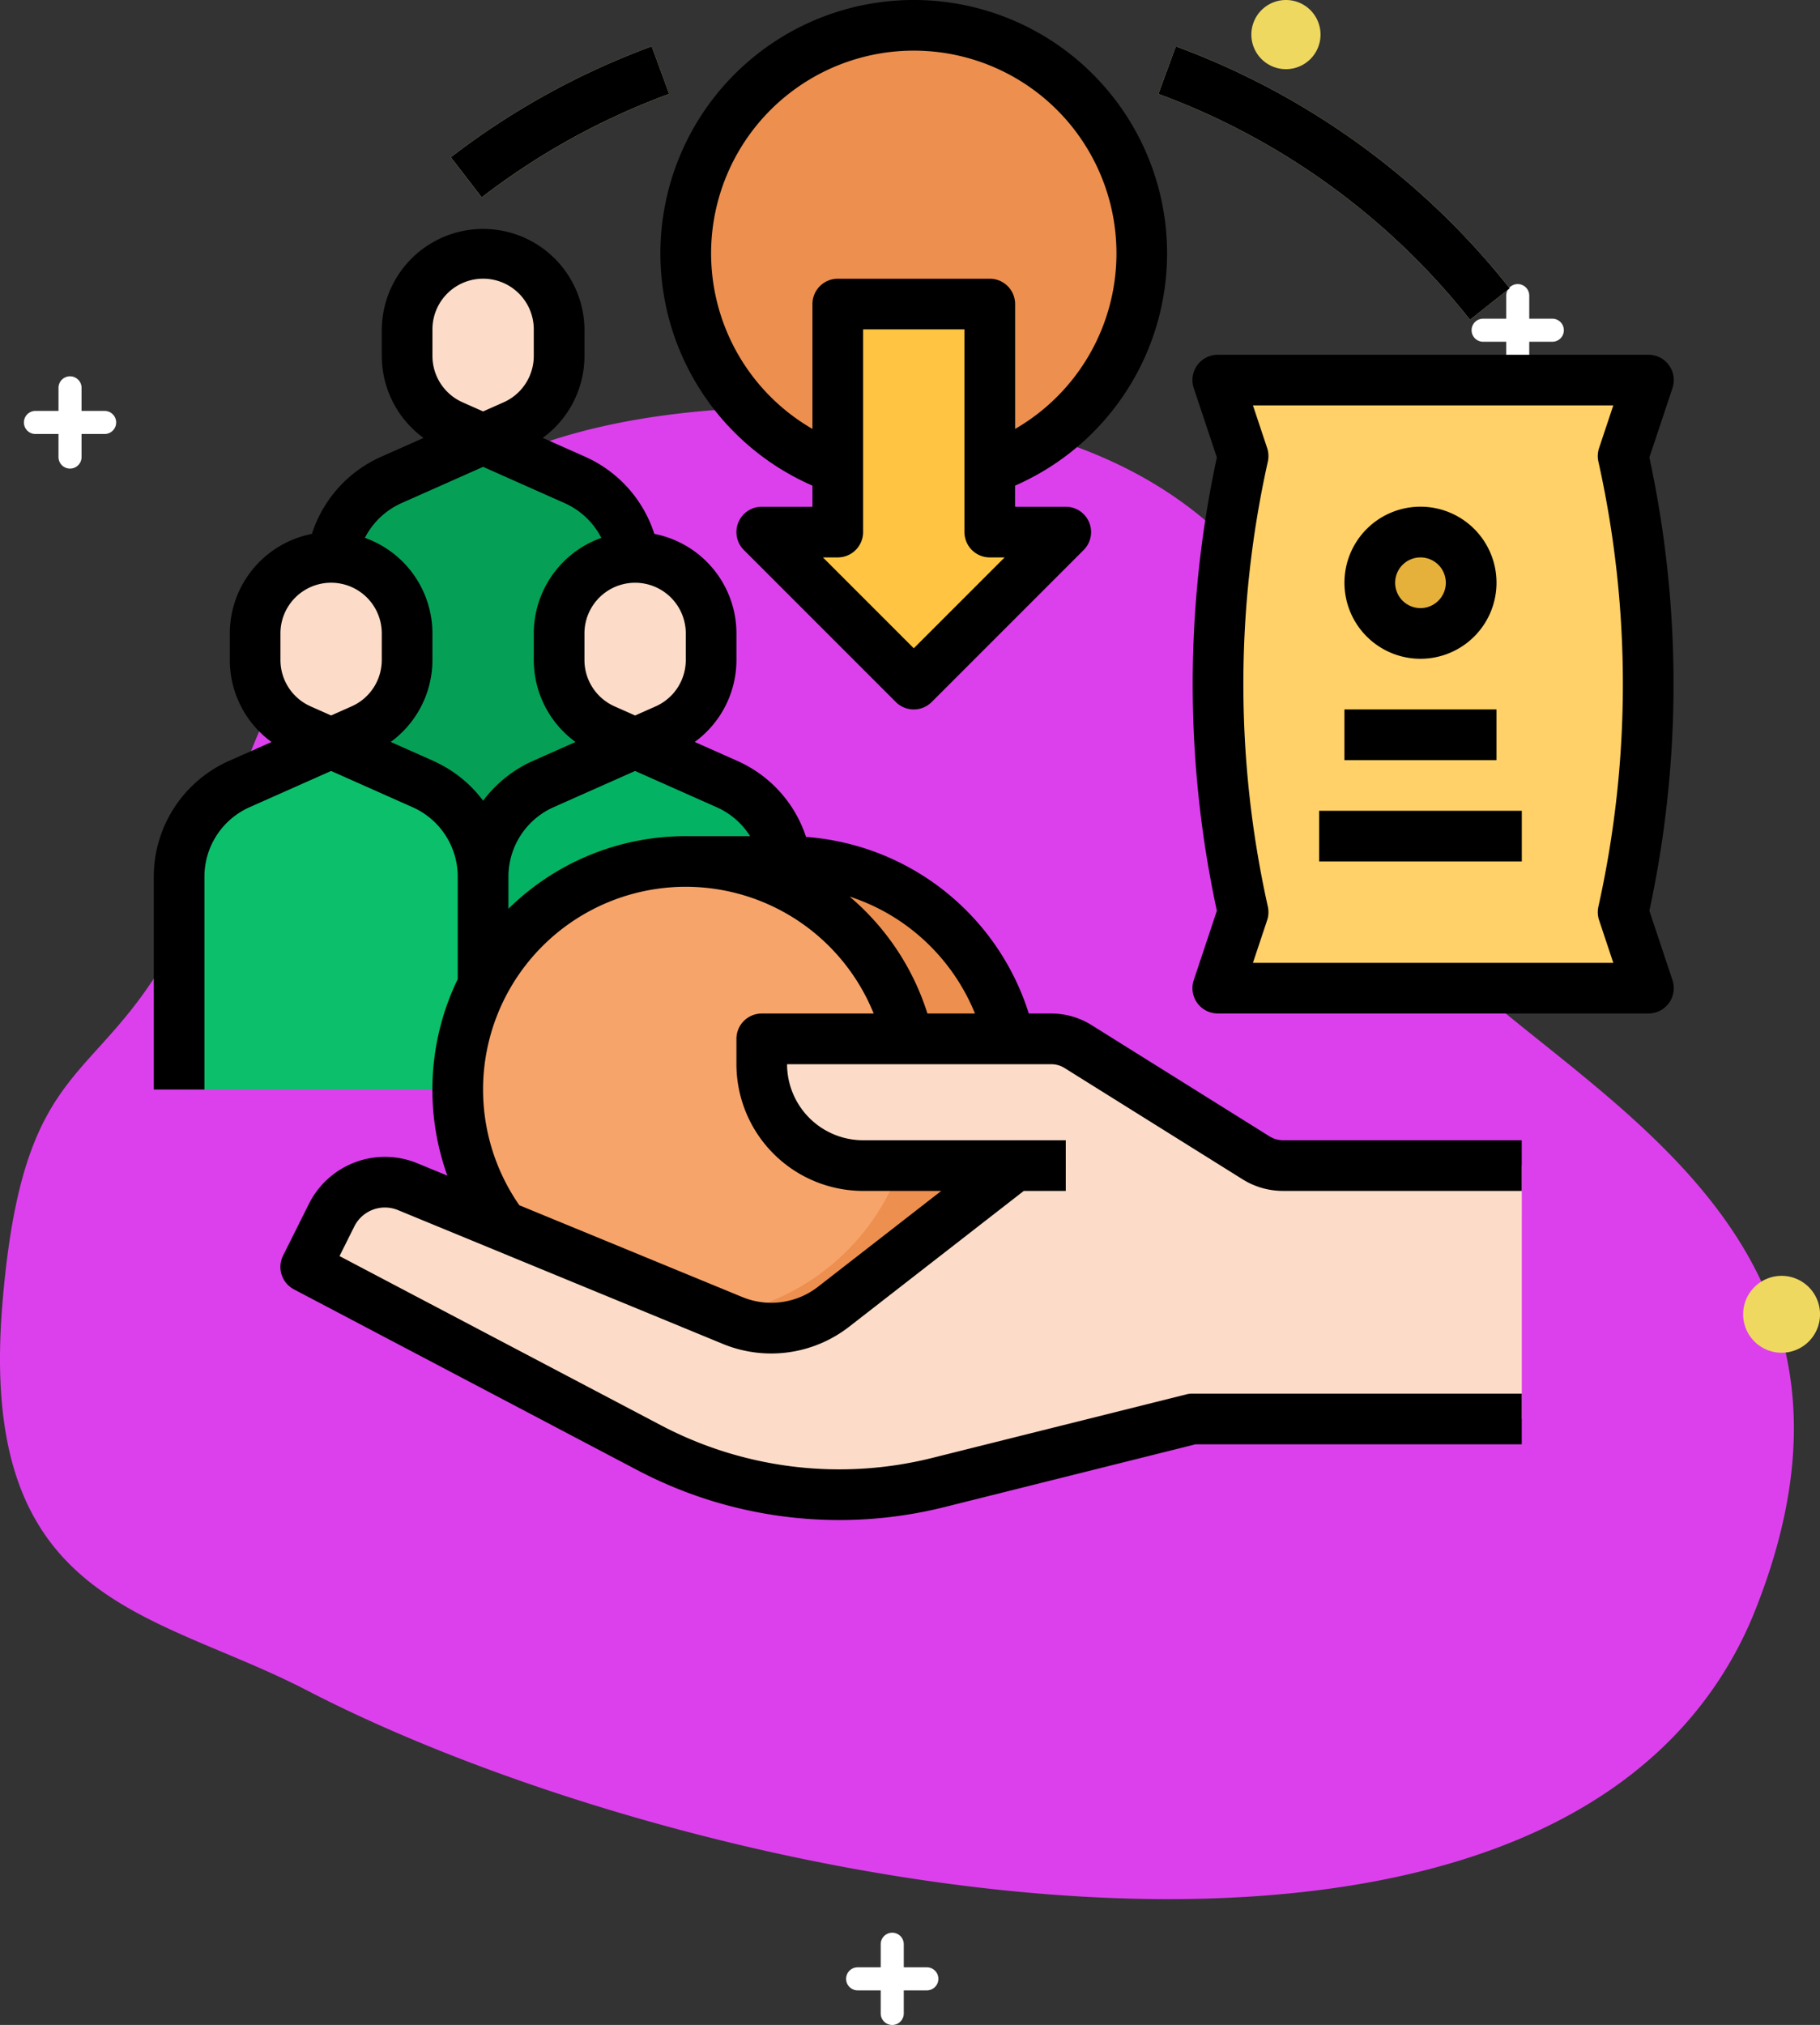 <svg xmlns="http://www.w3.org/2000/svg" width="213.058" height="237" viewBox="0 0 213.058 237">
  <rect x="0" y="0" width="213.058" height="237" fill="#333333" stroke="none"/>
  <g id="Grupo_1072979" data-name="Grupo 1072979" transform="translate(-853.155 -6218)">
    <g id="Grupo_83100" data-name="Grupo 83100" transform="translate(838.49 6104.783)">
      <path id="Trazado_116014" data-name="Trazado 116014" d="M209.834,253.524c-13.443-13.652-31.578-22.767-34.417-35.216-5.391-23.636-14.513-50.174-60.541-51.833s-62.614,14.513-73.948,48.792-23.083,20.871-25.985,56.117,17.495,35.79,35.661,45.2c41.077,21.273,125.613,39.289,159.23,6.157A45.038,45.038,0,0,0,220.2,307.047C230.21,281.728,221.915,265.794,209.834,253.524Z" transform="translate(0 -5.523)" fill="#dc40ed"/>
      <g id="Grupo_83095" data-name="Grupo 83095" transform="translate(17.468 125.217)">
        <g id="Grupo_83093" data-name="Grupo 83093" transform="translate(0 32.046)">
          <path id="Trazado_116015" data-name="Trazado 116015" d="M36.445,173.673h-2.7v-2.7a1.349,1.349,0,0,0-2.7,0v2.7h-2.7a1.349,1.349,0,1,0,0,2.7h2.7v2.7a1.349,1.349,0,0,0,2.7,0v-2.7h2.7a1.349,1.349,0,1,0,0-2.7" transform="translate(-27 -169.625)" fill="#fff"/>
          <path id="Trazado_116016" data-name="Trazado 116016" d="M205.945,180.173h-2.7v-2.7a1.349,1.349,0,1,0-2.7,0v2.7h-2.7a1.349,1.349,0,1,0,0,2.7h2.7v2.7a1.349,1.349,0,0,0,2.7,0v-2.7h2.7a1.349,1.349,0,0,0,0-2.7" transform="translate(-27.026 -186.92)" fill="#fff"/>
          <path id="Trazado_116017" data-name="Trazado 116017" d="M143.445,376.173h-2.7v-2.7a1.349,1.349,0,0,0-2.7,0v2.7h-2.7a1.349,1.349,0,1,0,0,2.7h2.7v2.7a1.349,1.349,0,0,0,2.7,0v-2.7h2.7a1.349,1.349,0,1,0,0-2.7" transform="translate(-37.748 -189.966)" fill="#fff"/>
        </g>
        <g id="Grupo_83094" data-name="Grupo 83094" transform="translate(143.688 -12)">
          <path id="Trazado_116018" data-name="Trazado 116018" d="M168.548,134a4.048,4.048,0,1,0,4.048,4.048A4.048,4.048,0,0,0,168.548,134" transform="translate(-164.5 -134)" fill="#efd860"/>
          <path id="Trazado_116019" data-name="Trazado 116019" d="M233,300a4.5,4.5,0,1,0,4.5,4.5A4.5,4.5,0,0,0,233,300" transform="translate(-170.929 -150.675)" fill="#efd860"/>
        </g>
      </g>
    </g>
    <g id="Grupo_1072664" data-name="Grupo 1072664">
      <g id="_FILLED_OUTLINE" data-name="/ FILLED_OUTLINE" transform="translate(855.156 6201.988)">
        <circle id="Elipse_9714" data-name="Elipse 9714" cx="26.691" cy="26.691" r="26.691" transform="translate(78.279 18.973)" fill="#ed8f4f"/>
        <path id="Trazado_818843" data-name="Trazado 818843" d="M100.543,159.444l-10.749-4.778-10.749,4.778A11.863,11.863,0,0,0,72,170.284v39.742h35.588V170.284a11.863,11.863,0,0,0-7.045-10.84Z" transform="translate(-35.24 -87.254)" fill="#05a056"/>
        <path id="Trazado_818844" data-name="Trazado 818844" d="M65.794,204.012V200.9A8.9,8.9,0,1,0,48,200.9v3.115a8.9,8.9,0,0,0,5.284,8.13l3.613,1.606,3.613-1.606a8.9,8.9,0,0,0,5.284-8.13Z" transform="translate(-20.137 -110.748)" fill="#fcdcc8"/>
        <path id="Trazado_818845" data-name="Trazado 818845" d="M52.543,255.444l-10.749-4.778-10.749,4.778A11.863,11.863,0,0,0,24,266.284V291.2H59.588V266.284a11.863,11.863,0,0,0-7.045-10.84Z" transform="translate(-5.034 -147.666)" fill="#0cbf6a"/>
        <path id="Trazado_818846" data-name="Trazado 818846" d="M113.794,108.012V104.9A8.9,8.9,0,1,0,96,104.9v3.115a8.9,8.9,0,0,0,5.284,8.13l3.613,1.606,3.613-1.606A8.9,8.9,0,0,0,113.794,108.012Z" transform="translate(-50.343 -50.336)" fill="#fcdcc8"/>
        <path id="Trazado_818847" data-name="Trazado 818847" d="M161.794,204.012V200.9a8.9,8.9,0,0,0-17.794,0v3.115a8.9,8.9,0,0,0,5.284,8.13l3.613,1.606,3.613-1.606A8.9,8.9,0,0,0,161.794,204.012Z" transform="translate(-80.549 -110.748)" fill="#fcdcc8"/>
        <path id="Trazado_818848" data-name="Trazado 818848" d="M148.543,255.444l-10.749-4.778-10.749,4.778A11.863,11.863,0,0,0,120,266.284V291.2h35.588V266.284a11.863,11.863,0,0,0-7.045-10.84Z" transform="translate(-65.446 -147.666)" fill="#04b263"/>
        <path id="Trazado_818849" data-name="Trazado 818849" d="M184,288v53.382h11.863a26.691,26.691,0,0,0,26.691-26.691h0A26.691,26.691,0,0,0,195.863,288Z" transform="translate(-105.721 -171.16)" fill="#ed8f4f"/>
        <circle id="Elipse_9715" data-name="Elipse 9715" cx="26.691" cy="26.691" r="26.691" transform="translate(51.588 116.84)" fill="#f7a46b"/>
        <path id="Trazado_818850" data-name="Trazado 818850" d="M225.794,156.485l17.794-17.794h-8.9V112H216.9v26.691H208Z" transform="translate(-120.824 -60.405)" fill="#ffc542"/>
        <path id="Trazado_818851" data-name="Trazado 818851" d="M352,136h50.416l-2.966,8.9.052.234a121.964,121.964,0,0,1,0,52.915l-.052.234,2.966,8.9H352l2.966-8.9-.052-.234a121.964,121.964,0,0,1,0-52.915l.052-.234Z" transform="translate(-211.442 -75.508)" fill="#ffd168"/>
        <circle id="Elipse_9716" data-name="Elipse 9716" cx="5.931" cy="5.931" r="5.931" transform="translate(158.352 78.286)" fill="#e5b13b"/>
        <rect id="Rectángulo_376420" data-name="Rectángulo 376420" width="17.794" height="5.931" transform="translate(155.387 99.046)" fill="#e5b13b"/>
        <rect id="Rectángulo_376421" data-name="Rectángulo 376421" width="23.725" height="5.931" transform="translate(152.421 110.909)" fill="#e5b13b"/>
        <path id="Trazado_818852" data-name="Trazado 818852" d="M178.4,358.828a5.931,5.931,0,0,1-3.144-.9L154.411,344.9a5.931,5.931,0,0,0-3.144-.9H117.38v2.966a11.863,11.863,0,0,0,11.863,11.863h17.794L125.78,375.362a11.863,11.863,0,0,1-11.8,1.605L75.9,361.286a6.946,6.946,0,0,0-8.858,3.318L64,370.692l40.18,21.147a47.846,47.846,0,0,0,33.889,4.078l29.728-7.432h38.556V358.828Z" transform="translate(-30.206 -206.4)" fill="#fcdcc8"/>
        <path id="Trazado_818853" data-name="Trazado 818853" d="M369.72,62.651A83.137,83.137,0,0,0,333.241,36.22l2.045-5.568a89.072,89.072,0,0,1,39.082,28.314Z" transform="translate(-199.637 -9.213)" fill="#ffe7b1"/>
        <path id="Trazado_818854" data-name="Trazado 818854" d="M113.412,48.331l-3.617-4.7a88.721,88.721,0,0,1,23.52-12.977l2.045,5.568a82.773,82.773,0,0,0-21.949,12.111Z" transform="translate(-59.024 -9.213)" fill="#ffe7b1"/>
        <rect id="Rectángulo_376422" data-name="Rectángulo 376422" width="8.895" height="5.931" rx="2.966" transform="translate(113.867 149.463)" fill="#efc8b4"/>
        <path id="Trazado_818855" data-name="Trazado 818855" d="M193.789,72.849v2.472h-5.931a2.966,2.966,0,0,0-2.1,5.063l17.794,17.794a2.966,2.966,0,0,0,4.194,0l17.794-17.794a2.966,2.966,0,0,0-2.1-5.063h-5.931V72.849a29.657,29.657,0,1,0-23.725,0Zm11.863,19.037L195.017,81.252h1.737a2.966,2.966,0,0,0,2.966-2.966V54.561h11.863V78.286a2.966,2.966,0,0,0,2.966,2.966h1.737Zm0-69.948a23.727,23.727,0,0,1,11.863,44.275V51.6a2.966,2.966,0,0,0-2.966-2.966H196.755a2.966,2.966,0,0,0-2.966,2.966V66.213a23.727,23.727,0,0,1,11.863-44.275Z" transform="translate(-100.681)"/>
        <path id="Trazado_818856" data-name="Trazado 818856" d="M397.489,193.083a125.781,125.781,0,0,0,0-53.059l2.707-8.12a2.966,2.966,0,0,0-2.814-3.9H346.965a2.966,2.966,0,0,0-2.814,3.9l2.707,8.12a125.782,125.782,0,0,0,0,53.059l-2.707,8.12a2.966,2.966,0,0,0,2.814,3.9h50.417a2.966,2.966,0,0,0,2.814-3.9Zm-5.886,1.1,1.665,4.993H351.08l1.665-4.993a2.967,2.967,0,0,0,.082-1.58l-.052-.235a119.778,119.778,0,0,1,0-51.63l.052-.234a2.967,2.967,0,0,0-.082-1.58l-1.665-4.993h42.187l-1.665,4.993a2.967,2.967,0,0,0-.082,1.58l.052.235a119.779,119.779,0,0,1,0,51.63l-.052.234a2.967,2.967,0,0,0,.082,1.58Z" transform="translate(-206.407 -70.473)"/>
        <path id="Trazado_818857" data-name="Trazado 818857" d="M400.9,193.794a8.9,8.9,0,1,0-8.9-8.9,8.9,8.9,0,0,0,8.9,8.9Zm0-11.863a2.966,2.966,0,1,1-2.966,2.966,2.966,2.966,0,0,1,2.966-2.966Z" transform="translate(-236.613 -100.679)"/>
        <rect id="Rectángulo_376423" data-name="Rectángulo 376423" width="17.794" height="5.931" transform="translate(155.387 99.046)"/>
        <rect id="Rectángulo_376424" data-name="Rectángulo 376424" width="23.725" height="5.931" transform="translate(152.421 110.909)"/>
        <path id="Trazado_818858" data-name="Trazado 818858" d="M146.618,194.314l-20.841-13.026a8.888,8.888,0,0,0-4.715-1.352h-2.626a29.648,29.648,0,0,0-26.08-20.671,14.748,14.748,0,0,0-8.054-8.9l-4.975-2.211a11.876,11.876,0,0,0,4.884-9.592v-3.115A11.881,11.881,0,0,0,74.6,123.8a14.837,14.837,0,0,0-8.089-9.023l-4.975-2.211a11.876,11.876,0,0,0,4.884-9.592V99.863a11.863,11.863,0,0,0-23.725,0v3.115a11.876,11.876,0,0,0,4.884,9.592L42.6,114.781a14.837,14.837,0,0,0-8.089,9.023A11.881,11.881,0,0,0,24.9,135.451v3.115a11.876,11.876,0,0,0,4.884,9.592l-4.975,2.211A14.842,14.842,0,0,0,16,163.92v24.913h5.931V163.92a8.9,8.9,0,0,1,5.284-8.13l9.545-4.242L46.3,155.79a8.9,8.9,0,0,1,5.284,8.13v11.992a29.7,29.7,0,0,0-1.214,23l-3.552-1.463a9.95,9.95,0,0,0-12.64,4.735l-3.041,6.087a2.965,2.965,0,0,0,1.272,3.95l40.18,21.147a50.753,50.753,0,0,0,35.99,4.33l29.373-7.343h38.191v-5.931H137.591a2.96,2.96,0,0,0-.72.089l-29.727,7.432a44.834,44.834,0,0,1-31.789-3.825l-37.61-19.795,1.743-3.49a4,4,0,0,1,5.076-1.9l38.081,15.681A14.859,14.859,0,0,0,97.395,216.6L117.848,200.7h4.914v-5.931H99.037a8.907,8.907,0,0,1-8.9-8.9h30.921a2.965,2.965,0,0,1,1.572.451l20.84,13.025a8.89,8.89,0,0,0,4.715,1.352h27.957v-5.931H148.189A2.96,2.96,0,0,1,146.618,194.314Zm-34.482-14.378h-5.567a29.6,29.6,0,0,0-9.109-13.683,23.553,23.553,0,0,1,7.583,4.118A23.882,23.882,0,0,1,112.135,179.936ZM81.893,155.79a8.867,8.867,0,0,1,3.916,3.387H78.277a29.554,29.554,0,0,0-20.758,8.5V163.92a8.9,8.9,0,0,1,5.284-8.13l9.545-4.242Zm-3.613-20.339v3.115a5.936,5.936,0,0,1-3.522,5.42l-2.409,1.07-2.409-1.07a5.936,5.936,0,0,1-3.522-5.42v-3.115a5.931,5.931,0,0,1,11.863,0ZM48.622,99.863a5.931,5.931,0,0,1,11.863,0v3.115a5.936,5.936,0,0,1-3.522,5.42l-2.409,1.07-2.409-1.07a5.936,5.936,0,0,1-3.522-5.42Zm-5.931,38.7a5.936,5.936,0,0,1-3.522,5.42l-2.409,1.07-2.409-1.07a5.936,5.936,0,0,1-3.522-5.42v-3.115a5.931,5.931,0,0,1,11.863,0Zm6.022,11.8-4.975-2.211a11.876,11.876,0,0,0,4.884-9.592v-3.115a11.882,11.882,0,0,0-7.907-11.182,8.894,8.894,0,0,1,4.294-4.067l9.545-4.242L64.1,120.2a8.894,8.894,0,0,1,4.294,4.067,11.882,11.882,0,0,0-7.907,11.182v3.115a11.876,11.876,0,0,0,4.884,9.592l-4.975,2.211a14.805,14.805,0,0,0-5.84,4.661A14.806,14.806,0,0,0,48.713,150.369ZM99.037,200.7h9.151L93.753,211.922a8.915,8.915,0,0,1-8.85,1.2L58.795,202.376a23.728,23.728,0,1,1,41.48-22.44h-13.1a2.966,2.966,0,0,0-2.966,2.966v2.966A14.845,14.845,0,0,0,99.037,200.7Z" transform="translate(0 -45.302)"/>
        <path id="Trazado_818859" data-name="Trazado 818859" d="M369.72,62.651l4.648-3.685a89.072,89.072,0,0,0-39.082-28.314l-2.045,5.568A83.137,83.137,0,0,1,369.72,62.651Z" transform="translate(-199.637 -9.213)"/>
        <path id="Trazado_818860" data-name="Trazado 818860" d="M135.361,36.22l-2.045-5.568a88.721,88.721,0,0,0-23.52,12.977l3.617,4.7A82.773,82.773,0,0,1,135.361,36.22Z" transform="translate(-59.024 -9.213)"/>
      </g>
    </g>
  </g>
</svg>
